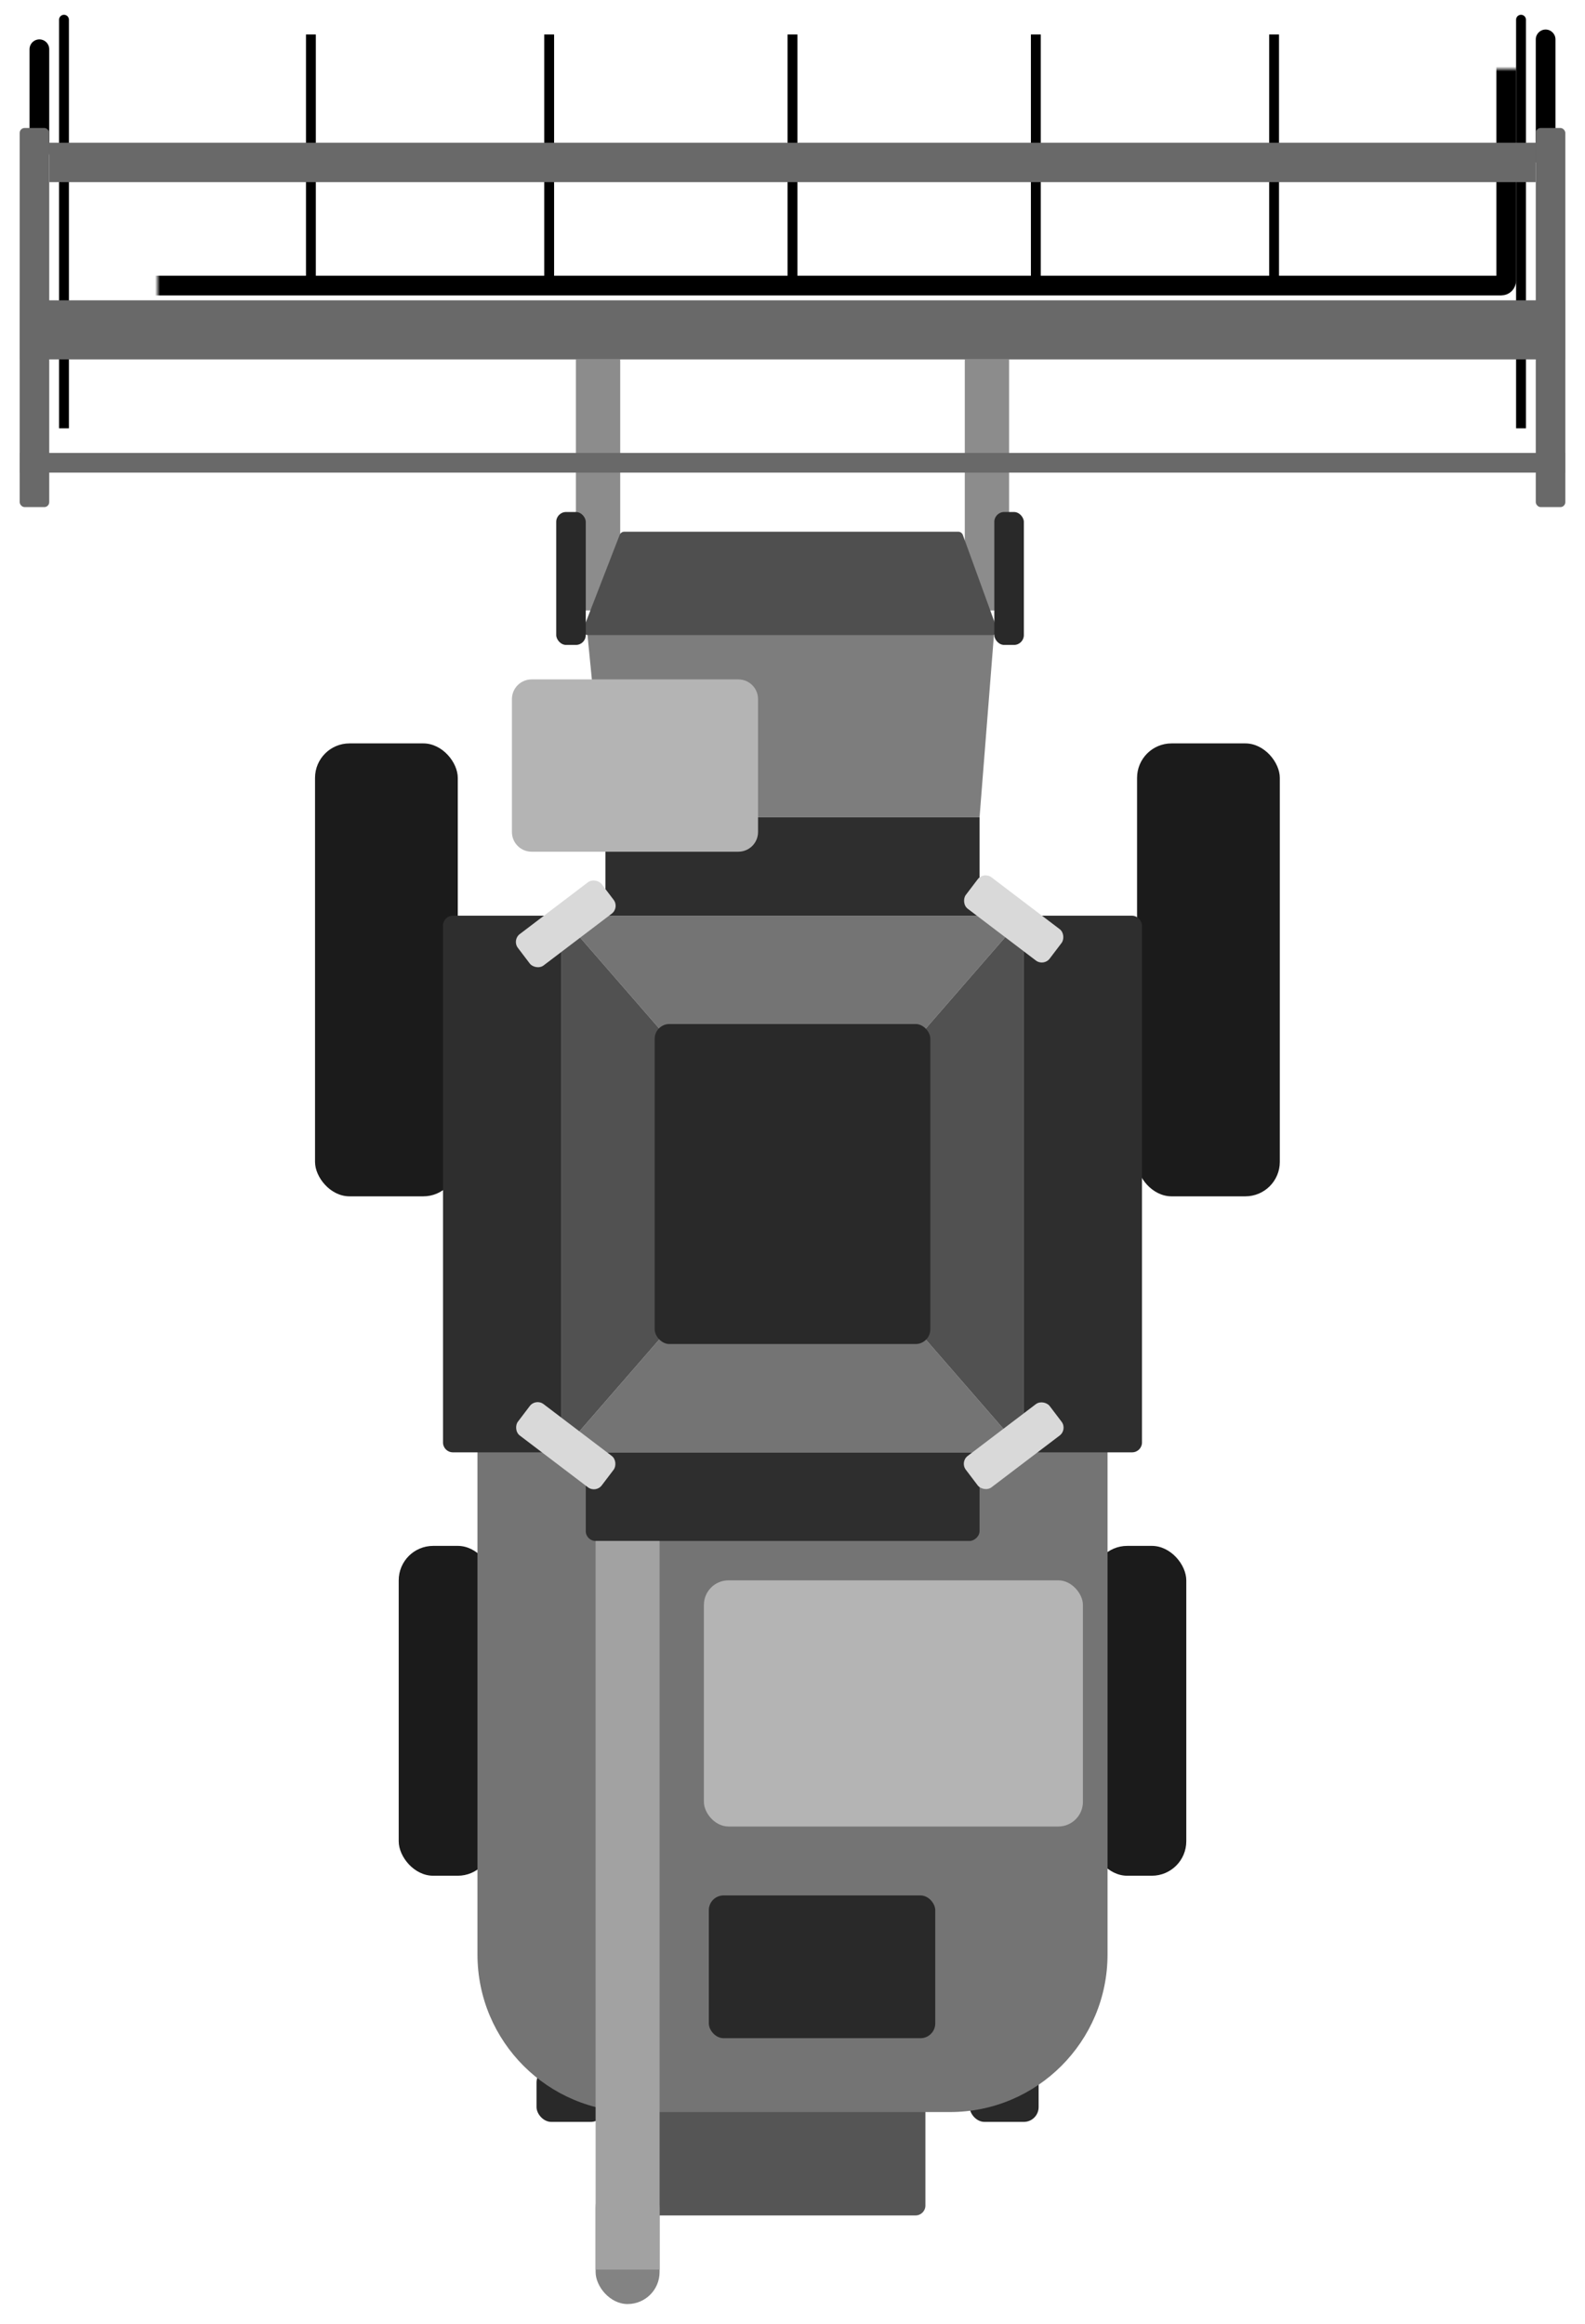 <svg width="322" height="472" viewBox="0 0 322 472" fill="none" xmlns="http://www.w3.org/2000/svg">
<path d="M310 4C310 3.448 309.552 3 309 3C308.448 3 308 3.448 308 4H310ZM308 4V87H310V4H308Z" fill="black"/>
<rect x="123" y="314" width="71" height="104" fill="#5C5C5C"/>
<rect x="128" y="422" width="60" height="28" rx="2" fill="#555555"/>
<rect x="81" y="314" width="19" height="67" rx="7" fill="#1B1B1B"/>
<rect x="222" y="314" width="19" height="67" rx="7" fill="#1B1B1B"/>
<rect x="109" y="420" width="14" height="11" rx="3" fill="#292929"/>
<rect x="197" y="420" width="14" height="11" rx="3" fill="#292929"/>
<path d="M97 294H225V397C225 414.673 210.673 429 193 429H129C111.327 429 97 414.673 97 397V294Z" fill="#747474"/>
<rect x="231" y="151" width="29" height="92" rx="7" fill="#1B1B1B"/>
<rect x="204" y="186" width="28" height="109" rx="2" fill="#2E2E2E"/>
<rect x="64" y="151" width="29" height="92" rx="7" fill="#1B1B1B"/>
<path d="M119.254 128H202L199 166H123L119.254 128Z" fill="#7D7D7D"/>
<rect x="199" y="166" width="20" height="76" transform="rotate(90 199 166)" fill="#2E2E2E"/>
<rect x="117" y="73" width="9" height="51" fill="#8C8C8C"/>
<rect x="196" y="73" width="9" height="51" fill="#8C8C8C"/>
<rect x="121" y="442" width="13" height="26" rx="6.5" fill="#838383"/>
<rect x="199" y="293" width="20" height="80" rx="2" transform="rotate(90 199 293)" fill="#2E2E2E"/>
<mask id="path-18-inside-1_11_161" fill="white">
<rect x="16" y="7" width="290" height="51" rx="1"/>
</mask>
<rect x="16" y="7" width="290" height="51" rx="1" stroke="black" stroke-width="4" mask="url(#path-18-inside-1_11_161)"/>
<path d="M63.163 7V57.5" stroke="black" stroke-width="2"/>
<path d="M258.837 7V57.5" stroke="black" stroke-width="2"/>
<path d="M210.434 7V57.5" stroke="black" stroke-width="2"/>
<path d="M111.566 7V57.5" stroke="black" stroke-width="2"/>
<path d="M161 7V57.5" stroke="black" stroke-width="2"/>
<path d="M14 4C14 3.448 13.552 3 13 3C12.448 3 12 3.448 12 4H14ZM12 4L12 87H14L14 4H12Z" fill="black"/>
<line x1="8" y1="10" x2="8" y2="31" stroke="black" stroke-width="4" stroke-linecap="round"/>
<path d="M316 8C316 6.895 315.105 6 314 6C312.895 6 312 6.895 312 8H316ZM312 8V33H316V8H312Z" fill="black"/>
<rect x="4" y="92" width="314" height="4" fill="#696969"/>
<rect x="10" y="29" width="302" height="8" fill="#696969"/>
<rect x="4" y="61" width="314" height="12" fill="#696969"/>
<rect x="312" y="26" width="6" height="77" rx="1" fill="#696969"/>
<rect x="4" y="26" width="6" height="77" rx="1" fill="#696969"/>
<rect x="114" y="186" width="94" height="109" fill="#D9D9D9"/>
<path d="M134 209L114 186V295L134 272V209Z" fill="#515151"/>
<path d="M188 209L208 186V295L188 272V209Z" fill="#515151"/>
<path d="M188 209L208 186H160.5H114L134 209H188Z" fill="#747474"/>
<path d="M134 272L114 295H208L188 272H134Z" fill="#747474"/>
<rect x="133" y="208" width="56" height="65" rx="3" fill="#292929"/>
<path d="M92 186H112C113.105 186 114 186.895 114 188V293C114 294.105 113.105 295 112 295H92C90.895 295 90 294.105 90 293V188C90 186.895 90.895 186 92 186Z" fill="#2E2E2E"/>
<rect x="199.839" y="177" width="21.392" height="8" rx="2" transform="rotate(37.22 199.839 177)" fill="#D9D9D9"/>
<rect x="108.839" y="284" width="21.392" height="8" rx="2" transform="rotate(37.22 108.839 284)" fill="#D9D9D9"/>
<rect x="195" y="296.939" width="21.392" height="8" rx="2" transform="rotate(-37.22 195 296.939)" fill="#D9D9D9"/>
<rect x="144" y="385" width="46" height="29" rx="3" fill="#292929"/>
<rect x="143" y="321" width="77" height="50" rx="5" fill="#B4B4B4"/>
<rect x="121" y="313" width="13" height="148" fill="#A2A2A2"/>
<rect x="104" y="190.939" width="21.392" height="8" rx="2" transform="rotate(-37.22 104 190.939)" fill="#D9D9D9"/>
<path d="M104 142C104 139.791 105.791 138 108 138H150C152.209 138 154 139.791 154 142V169C154 171.209 152.209 173 150 173H108C105.791 173 104 171.209 104 169V142Z" fill="#B4B4B4"/>
<path d="M119.46 129H201.572C202.266 129 202.749 128.31 202.512 127.658L195.605 108.658C195.461 108.263 195.085 108 194.665 108H126.828C126.416 108 126.045 108.254 125.896 108.638L118.528 127.638C118.274 128.294 118.757 129 119.46 129Z" fill="#4F4F4F"/>
<rect x="202" y="104" width="6" height="27" rx="2" fill="#292929"/>
<rect x="113" y="104" width="6" height="27" rx="2" fill="#292929"/>
</svg>
